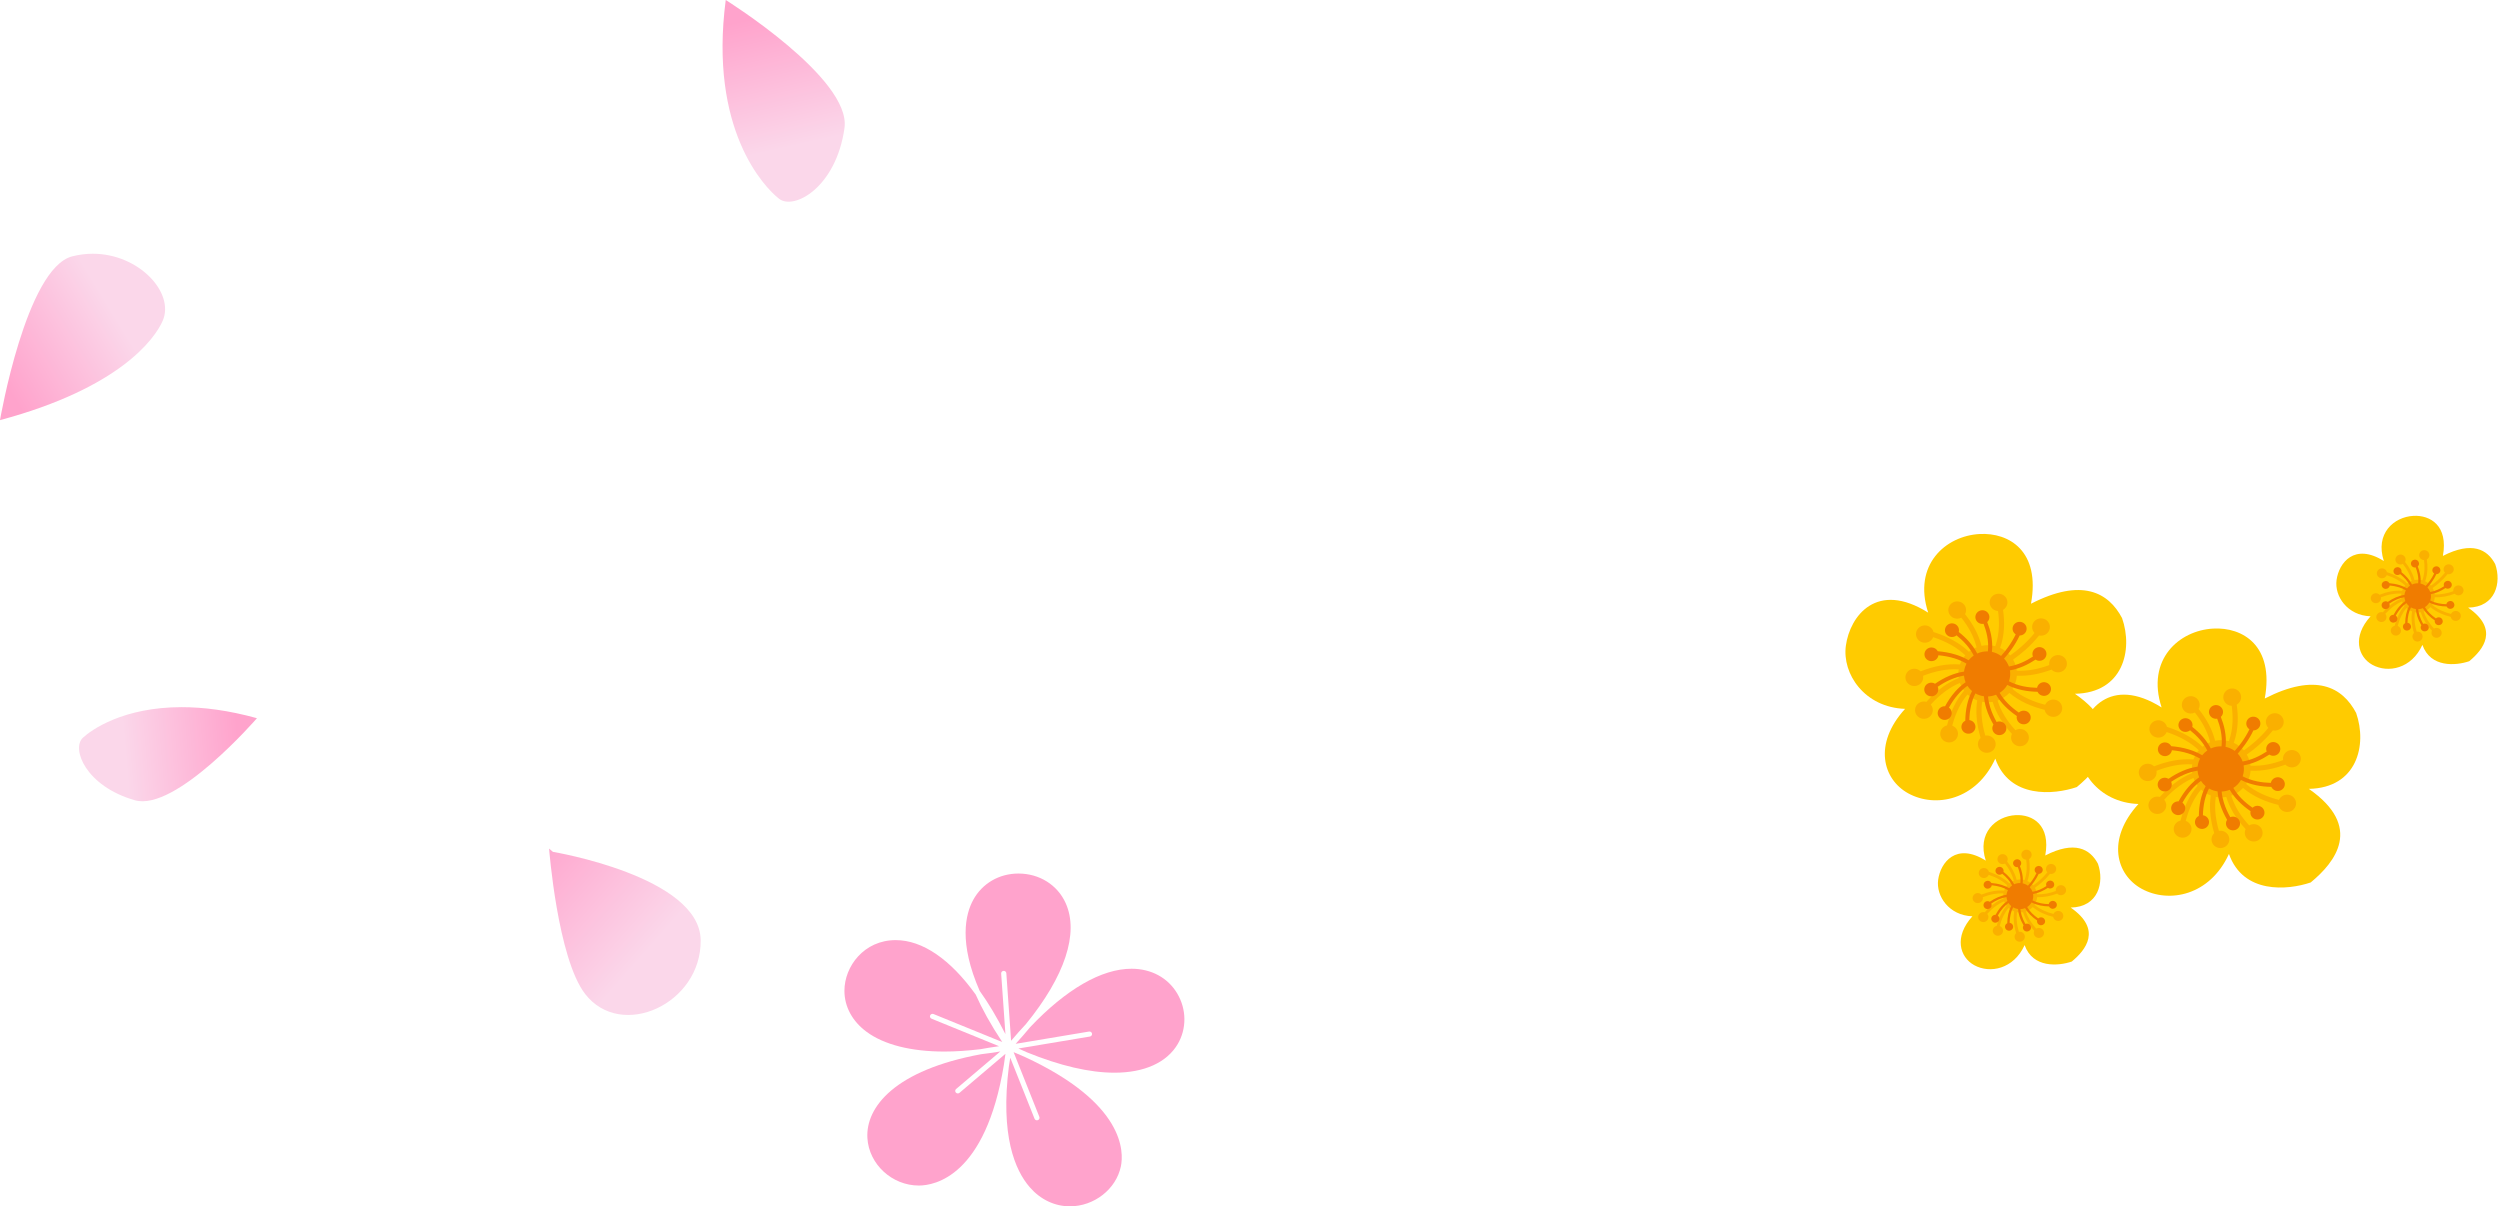 <svg width="601" height="290" viewBox="0 0 601 290" fill="none" xmlns="http://www.w3.org/2000/svg">
<path fill-rule="evenodd" clip-rule="evenodd" d="M544.446 167.925C546.767 155.21 539.15 150.727 532.059 151.11C523.834 151.555 515.899 158.557 519.651 170.073C507.278 162.298 500.79 170.84 499.799 178.044C498.863 184.848 504.303 192.935 514.081 193.28C506.301 201.817 508.76 210.3 514.827 213.648C521.411 217.28 531.277 215.293 535.84 205.286C539.26 214.961 549.91 214.039 555.489 212.145C561.371 207.305 568.201 198.777 555.04 189.643C566.642 189.431 569.113 179.097 566.414 171.392C563.128 165.139 556.638 161.662 544.446 167.925Z" fill="#FFCB00"/>
<path fill-rule="evenodd" clip-rule="evenodd" d="M537.656 178.925C537.44 178.798 537.22 178.683 536.997 178.58C537.594 176.91 537.877 175.206 537.943 173.524C537.998 172.125 537.9 170.739 537.707 169.401C538.004 169.232 538.263 168.99 538.454 168.684C539.068 167.698 538.746 166.413 537.735 165.815C536.723 165.217 535.404 165.531 534.79 166.516C534.176 167.501 534.499 168.786 535.51 169.385C535.821 169.568 536.161 169.665 536.5 169.684C536.672 170.918 536.756 172.193 536.706 173.479C536.645 175.038 536.383 176.617 535.833 178.163C534.734 177.873 533.594 177.853 532.509 178.08C532.164 176.682 531.637 175.367 530.99 174.137C530.288 172.804 529.445 171.57 528.541 170.437C529.08 169.466 528.746 168.241 527.767 167.662C526.755 167.064 525.436 167.378 524.822 168.363C524.208 169.348 524.531 170.634 525.542 171.232C526.208 171.626 527.008 171.624 527.652 171.295C528.478 172.342 529.245 173.475 529.885 174.69C530.501 175.861 531.001 177.11 531.321 178.437C530.661 178.699 530.037 179.06 529.478 179.512C528.429 178.511 527.27 177.672 526.055 176.965C524.407 176.006 522.655 175.291 520.937 174.746C520.806 174.226 520.473 173.755 519.967 173.455C518.955 172.857 517.636 173.171 517.022 174.157C516.408 175.142 516.73 176.426 517.742 177.025C518.753 177.623 520.072 177.309 520.686 176.324C520.753 176.216 520.81 176.104 520.855 175.988C522.398 176.496 523.957 177.147 525.419 177.997C526.547 178.654 527.625 179.434 528.599 180.362C528.364 180.633 528.149 180.923 527.955 181.235C527.688 181.664 527.475 182.111 527.313 182.567C525.712 182.446 524.142 182.558 522.631 182.83L522.629 182.832C520.947 183.135 519.341 183.634 517.839 184.23C517.717 184.107 517.576 183.998 517.418 183.905C516.406 183.306 515.087 183.62 514.473 184.606C513.859 185.591 514.182 186.876 515.194 187.474C516.204 188.072 517.523 187.758 518.137 186.773C518.422 186.316 518.506 185.795 518.412 185.307C519.816 184.756 521.31 184.296 522.856 184.017V184.019C524.201 183.776 525.594 183.669 527.011 183.757C526.9 184.452 526.903 185.154 527.011 185.839C525.618 186.401 524.344 187.135 523.179 187.976C521.686 189.053 520.373 190.3 519.223 191.588C518.316 191.331 517.308 191.686 516.794 192.51C516.18 193.495 516.503 194.78 517.514 195.379C518.525 195.977 519.844 195.663 520.458 194.678C520.946 193.894 520.843 192.92 520.271 192.255C521.342 191.068 522.554 189.924 523.915 188.943C524.952 188.195 526.081 187.538 527.307 187.025C527.539 187.689 527.875 188.321 528.31 188.894C527.31 190.055 526.509 191.322 525.865 192.634C525.125 194.142 524.593 195.713 524.202 197.261C523.666 197.386 523.178 197.713 522.869 198.208C522.255 199.193 522.578 200.478 523.59 201.077C524.6 201.675 525.919 201.361 526.533 200.376C527.148 199.39 526.825 198.105 525.814 197.507C525.698 197.438 525.578 197.381 525.455 197.337C525.821 195.935 526.312 194.518 526.981 193.157C527.556 191.983 528.266 190.851 529.141 189.808C529.496 190.135 529.892 190.43 530.326 190.687C530.699 190.907 531.082 191.089 531.475 191.235C531.276 192.515 531.237 193.789 531.318 195.035C531.434 196.858 531.804 198.63 532.298 200.289C532.17 200.411 532.054 200.549 531.957 200.705C531.343 201.69 531.665 202.975 532.677 203.574C533.688 204.172 535.007 203.858 535.621 202.873C536.235 201.887 535.913 200.602 534.902 200.004C534.441 199.731 533.916 199.648 533.422 199.732C532.986 198.217 532.662 196.608 532.556 194.96C532.484 193.842 532.513 192.706 532.678 191.567C533.516 191.721 534.368 191.724 535.192 191.585C535.626 193.013 536.253 194.343 537.001 195.575C537.834 196.945 538.817 198.193 539.855 199.321C539.391 200.275 539.734 201.437 540.68 201.997C541.691 202.595 543.01 202.281 543.624 201.296C544.238 200.311 543.916 199.025 542.905 198.428C542.202 198.011 541.352 198.038 540.692 198.422C539.732 197.37 538.828 196.215 538.066 194.962C537.373 193.823 536.795 192.594 536.392 191.277C537.456 190.903 538.435 190.278 539.224 189.428C540.493 190.495 541.889 191.337 543.338 192.002C544.772 192.658 546.259 193.144 547.727 193.506C547.836 194.069 548.18 194.587 548.722 194.908C549.733 195.506 551.052 195.192 551.666 194.207C552.28 193.222 551.958 191.937 550.947 191.339C549.935 190.74 548.616 191.054 548.002 192.04C547.95 192.123 547.905 192.208 547.867 192.294C546.523 191.954 545.168 191.507 543.865 190.909C542.49 190.277 541.168 189.479 539.973 188.463L540.027 188.377C540.633 187.405 540.962 186.345 541.036 185.284C542.487 185.349 543.91 185.229 545.285 184.974C546.716 184.71 548.096 184.302 549.402 183.814C549.534 183.952 549.687 184.075 549.86 184.178C550.871 184.776 552.19 184.462 552.804 183.477C553.418 182.491 553.096 181.206 552.085 180.609C551.073 180.01 549.754 180.324 549.14 181.31C548.866 181.75 548.778 182.251 548.857 182.724C547.644 183.173 546.369 183.545 545.054 183.788C543.744 184.03 542.391 184.142 541.012 184.072C540.909 183.134 540.608 182.222 540.126 181.397C541.136 180.685 542.09 179.937 542.981 179.152C544.245 178.038 545.388 176.847 546.397 175.579C547.27 175.768 548.207 175.41 548.696 174.625C549.311 173.639 548.988 172.354 547.977 171.756C546.966 171.157 545.647 171.471 545.032 172.457C544.52 173.279 544.66 174.31 545.308 174.977C544.372 176.137 543.316 177.229 542.149 178.257C541.299 179.006 540.388 179.721 539.42 180.404C538.933 179.834 538.342 179.332 537.656 178.925Z" fill="#FAB000"/>
<path fill-rule="evenodd" clip-rule="evenodd" d="M535.599 179.689C535.409 179.629 535.219 179.579 535.028 179.538C535.182 178.148 535.087 176.787 534.829 175.481C534.615 174.394 534.285 173.343 533.891 172.347C534.088 172.165 534.244 171.934 534.335 171.665C534.627 170.799 534.143 169.866 533.254 169.581C532.366 169.296 531.408 169.768 531.116 170.634C530.824 171.499 531.308 172.432 532.197 172.717C532.469 172.804 532.749 172.82 533.014 172.775C533.373 173.695 533.671 174.662 533.868 175.661C534.107 176.872 534.195 178.134 534.056 179.42C533.156 179.388 532.274 179.571 531.48 179.935C530.958 178.919 530.312 177.998 529.587 177.163C528.803 176.259 527.927 175.456 527.023 174.741C527.26 173.899 526.778 173.015 525.918 172.739C525.03 172.455 524.071 172.926 523.779 173.792C523.487 174.657 523.971 175.59 524.86 175.875C525.446 176.062 526.06 175.922 526.496 175.556C527.325 176.218 528.123 176.957 528.838 177.781C529.527 178.576 530.141 179.451 530.631 180.416C530.171 180.734 529.757 181.12 529.41 181.565C528.418 180.977 527.372 180.533 526.307 180.2C524.862 179.749 523.382 179.503 521.958 179.382C521.763 179.005 521.42 178.7 520.975 178.558C520.086 178.273 519.128 178.745 518.836 179.611C518.544 180.476 519.028 181.409 519.917 181.694C520.805 181.978 521.763 181.507 522.055 180.641C522.087 180.547 522.11 180.45 522.123 180.354C523.405 180.476 524.725 180.705 526.006 181.106C526.996 181.415 527.968 181.828 528.888 182.372C528.758 182.622 528.646 182.883 528.553 183.157C528.426 183.534 528.344 183.915 528.303 184.295C527.048 184.48 525.859 184.839 524.746 185.312L524.745 185.315C523.505 185.841 522.36 186.505 521.313 187.225C521.196 187.152 521.068 187.092 520.929 187.048C520.04 186.763 519.082 187.234 518.79 188.1C518.498 188.966 518.982 189.899 519.871 190.184C520.759 190.468 521.717 189.996 522.009 189.131C522.145 188.73 522.113 188.314 521.951 187.954C522.932 187.286 523.997 186.671 525.137 186.188V186.189C526.129 185.768 527.182 185.443 528.288 185.264C528.331 185.818 528.462 186.359 528.67 186.867C527.701 187.542 526.855 188.33 526.112 189.18C525.16 190.269 524.378 191.458 523.728 192.65C522.983 192.61 522.272 193.058 522.027 193.783C521.736 194.648 522.22 195.582 523.108 195.866C523.997 196.151 524.954 195.679 525.246 194.814C525.478 194.126 525.22 193.394 524.658 192.98C525.265 191.88 525.989 190.789 526.856 189.796C527.517 189.04 528.266 188.337 529.116 187.728C529.417 188.199 529.791 188.627 530.231 188.993C529.674 190.061 529.29 191.176 529.035 192.298C528.742 193.588 528.62 194.891 528.603 196.151C528.213 196.34 527.898 196.677 527.751 197.112C527.459 197.978 527.943 198.911 528.831 199.195C529.719 199.48 530.677 199.008 530.969 198.143C531.261 197.277 530.778 196.344 529.89 196.06C529.788 196.027 529.685 196.004 529.582 195.991C529.606 194.848 529.725 193.671 529.99 192.507C530.218 191.503 530.556 190.508 531.039 189.552C531.373 189.742 531.731 189.9 532.112 190.022C532.439 190.127 532.768 190.2 533.098 190.245C533.179 191.264 533.383 192.252 533.673 193.198C534.098 194.581 534.708 195.881 535.392 197.073C535.316 197.189 535.252 197.315 535.206 197.453C534.914 198.318 535.398 199.251 536.287 199.536C537.175 199.82 538.133 199.349 538.425 198.483C538.717 197.617 538.233 196.684 537.345 196.4C536.94 196.27 536.52 196.298 536.155 196.448C535.542 195.358 534.997 194.175 534.613 192.924C534.352 192.076 534.167 191.196 534.085 190.291C534.758 190.263 535.415 190.117 536.024 189.866C536.62 190.891 537.347 191.806 538.149 192.624C539.042 193.534 540.027 194.323 541.034 195.011C540.851 195.827 541.328 196.662 542.16 196.928C543.048 197.213 544.006 196.741 544.298 195.876C544.59 195.01 544.106 194.077 543.218 193.792C542.6 193.594 541.951 193.763 541.513 194.173C540.58 193.53 539.673 192.798 538.856 191.966C538.114 191.21 537.443 190.364 536.891 189.42C537.642 188.946 538.281 188.295 538.732 187.503C539.906 188.104 541.135 188.51 542.373 188.769C543.597 189.025 544.831 189.14 546.028 189.163C546.215 189.577 546.575 189.916 547.052 190.069C547.939 190.354 548.898 189.882 549.189 189.017C549.481 188.151 548.998 187.217 548.11 186.933C547.221 186.648 546.263 187.12 545.971 187.986C545.946 188.059 545.927 188.132 545.913 188.205C544.816 188.177 543.691 188.069 542.578 187.835C541.403 187.588 540.239 187.204 539.132 186.63L539.158 186.554C539.447 185.7 539.505 184.827 539.368 183.997C540.496 183.795 541.57 183.454 542.583 183.018C543.636 182.566 544.623 182.012 545.54 181.408C545.667 181.492 545.807 181.56 545.959 181.608C546.847 181.893 547.806 181.421 548.097 180.556C548.39 179.69 547.906 178.757 547.018 178.473C546.129 178.188 545.171 178.659 544.879 179.525C544.748 179.913 544.772 180.314 544.92 180.664C544.068 181.22 543.155 181.729 542.187 182.145C541.223 182.56 540.201 182.881 539.127 183.068C538.875 182.364 538.476 181.714 537.954 181.162C538.601 180.438 539.198 179.696 539.741 178.937C540.51 177.859 541.171 176.743 541.716 175.59C542.422 175.584 543.078 175.145 543.311 174.455C543.603 173.589 543.119 172.656 542.231 172.372C541.342 172.087 540.384 172.559 540.092 173.425C539.848 174.147 540.145 174.916 540.767 175.317C540.258 176.373 539.646 177.398 538.935 178.392C538.419 179.117 537.848 179.826 537.228 180.52C536.749 180.166 536.202 179.882 535.599 179.689Z" fill="#F07C00"/>
<path fill-rule="evenodd" clip-rule="evenodd" d="M587.273 133.641C588.602 126.36 584.241 123.793 580.181 124.013C575.472 124.268 570.928 128.277 573.076 134.871C565.992 130.418 562.277 135.31 561.71 139.434C561.174 143.33 564.289 147.96 569.887 148.158C565.432 153.046 566.84 157.903 570.314 159.819C574.084 161.899 579.733 160.762 582.345 155.032C584.304 160.572 590.401 160.044 593.596 158.959C596.964 156.188 600.874 151.306 593.338 146.076C599.981 145.954 601.396 140.037 599.851 135.626C597.97 132.046 594.254 130.055 587.273 133.641Z" fill="#FFCB00"/>
<path fill-rule="evenodd" clip-rule="evenodd" d="M583.385 139.94C583.262 139.867 583.136 139.801 583.008 139.742C583.35 138.786 583.512 137.81 583.55 136.848C583.581 136.046 583.525 135.253 583.415 134.486C583.584 134.39 583.733 134.251 583.842 134.076C584.194 133.512 584.009 132.776 583.43 132.433C582.851 132.091 582.096 132.27 581.745 132.835C581.393 133.399 581.577 134.135 582.157 134.477C582.335 134.583 582.53 134.638 582.724 134.649C582.822 135.355 582.87 136.085 582.842 136.821C582.807 137.714 582.657 138.618 582.342 139.503C581.712 139.338 581.06 139.326 580.438 139.456C580.241 138.656 579.939 137.902 579.569 137.198C579.167 136.435 578.684 135.729 578.166 135.08C578.475 134.524 578.284 133.823 577.723 133.491C577.144 133.148 576.389 133.329 576.037 133.893C575.685 134.457 575.87 135.193 576.449 135.535C576.831 135.761 577.288 135.759 577.657 135.571C578.131 136.17 578.57 136.819 578.936 137.515C579.289 138.185 579.575 138.901 579.758 139.66C579.38 139.811 579.023 140.017 578.703 140.276C578.103 139.703 577.439 139.222 576.743 138.817C575.8 138.268 574.796 137.859 573.812 137.547C573.738 137.249 573.547 136.979 573.257 136.808C572.678 136.465 571.923 136.645 571.571 137.21C571.22 137.774 571.404 138.509 571.983 138.852C572.562 139.194 573.318 139.014 573.669 138.451C573.707 138.389 573.74 138.324 573.766 138.258C574.649 138.549 575.542 138.921 576.379 139.409C577.025 139.785 577.642 140.231 578.2 140.762C578.065 140.917 577.942 141.084 577.831 141.262C577.678 141.508 577.556 141.764 577.463 142.025C576.546 141.956 575.648 142.02 574.782 142.175L574.782 142.177C573.818 142.35 572.898 142.635 572.039 142.977C571.969 142.906 571.888 142.844 571.798 142.79C571.218 142.448 570.463 142.628 570.112 143.192C569.76 143.756 569.945 144.491 570.524 144.834C571.103 145.177 571.858 144.997 572.209 144.433C572.373 144.171 572.42 143.873 572.367 143.593C573.171 143.278 574.026 143.014 574.911 142.855C575.682 142.716 576.479 142.656 577.29 142.706C577.227 143.104 577.228 143.506 577.29 143.898C576.493 144.22 575.763 144.641 575.096 145.122C574.241 145.739 573.49 146.453 572.832 147.19C572.312 147.043 571.735 147.246 571.44 147.718C571.089 148.282 571.274 149.018 571.853 149.361C572.432 149.703 573.187 149.523 573.538 148.959C573.818 148.511 573.759 147.953 573.431 147.571C574.045 146.892 574.739 146.237 575.518 145.676C576.111 145.247 576.758 144.871 577.46 144.577C577.593 144.957 577.785 145.319 578.034 145.647C577.461 146.312 577.003 147.037 576.634 147.789C576.21 148.652 575.906 149.552 575.682 150.438C575.375 150.51 575.096 150.697 574.919 150.98C574.568 151.544 574.752 152.28 575.331 152.623C575.91 152.965 576.665 152.785 577.017 152.221C577.368 151.657 577.184 150.921 576.605 150.579C576.539 150.539 576.47 150.507 576.4 150.482C576.609 149.679 576.89 148.867 577.273 148.088C577.603 147.416 578.008 146.768 578.51 146.171C578.713 146.358 578.94 146.527 579.188 146.674C579.401 146.8 579.621 146.904 579.846 146.988C579.732 147.721 579.71 148.45 579.756 149.164C579.823 150.208 580.035 151.222 580.317 152.172C580.244 152.241 580.178 152.321 580.122 152.41C579.771 152.974 579.955 153.71 580.535 154.053C581.113 154.395 581.869 154.215 582.22 153.651C582.572 153.087 582.387 152.351 581.808 152.008C581.544 151.852 581.244 151.805 580.961 151.853C580.711 150.985 580.526 150.064 580.465 149.121C580.424 148.481 580.441 147.83 580.535 147.178C581.015 147.266 581.503 147.268 581.975 147.189C582.223 148.006 582.582 148.768 583.01 149.473C583.487 150.258 584.05 150.972 584.644 151.618C584.379 152.164 584.574 152.829 585.117 153.15C585.696 153.493 586.451 153.313 586.802 152.749C587.154 152.185 586.97 151.449 586.391 151.106C585.988 150.868 585.502 150.883 585.123 151.102C584.574 150.5 584.056 149.839 583.62 149.121C583.223 148.469 582.892 147.765 582.661 147.011C583.271 146.797 583.831 146.439 584.283 145.952C585.01 146.564 585.809 147.046 586.639 147.427C587.46 147.803 588.311 148.08 589.152 148.288C589.214 148.61 589.411 148.907 589.721 149.091C590.3 149.433 591.055 149.253 591.407 148.689C591.759 148.125 591.574 147.389 590.995 147.047C590.416 146.704 589.661 146.884 589.309 147.448C589.279 147.496 589.253 147.544 589.232 147.594C588.462 147.399 587.686 147.143 586.94 146.8C586.153 146.439 585.396 145.982 584.712 145.4L584.743 145.351C585.09 144.794 585.278 144.187 585.32 143.58C586.151 143.617 586.966 143.548 587.753 143.402C588.572 143.251 589.363 143.018 590.111 142.738C590.186 142.817 590.274 142.888 590.373 142.947C590.952 143.289 591.707 143.109 592.058 142.546C592.41 141.981 592.226 141.245 591.647 140.903C591.068 140.56 590.312 140.74 589.961 141.304C589.803 141.557 589.753 141.844 589.798 142.114C589.104 142.371 588.374 142.585 587.621 142.723C586.871 142.862 586.096 142.926 585.307 142.886C585.248 142.349 585.075 141.827 584.8 141.355C585.378 140.947 585.924 140.519 586.434 140.069C587.158 139.431 587.812 138.75 588.39 138.023C588.89 138.131 589.426 137.927 589.706 137.477C590.058 136.913 589.874 136.177 589.295 135.834C588.716 135.492 587.96 135.671 587.608 136.236C587.316 136.707 587.396 137.297 587.767 137.679C587.231 138.343 586.626 138.968 585.957 139.557C585.471 139.985 584.95 140.395 584.395 140.785C584.116 140.459 583.779 140.172 583.385 139.94Z" fill="#FAB000"/>
<path fill-rule="evenodd" clip-rule="evenodd" d="M582.208 140.376C582.099 140.341 581.99 140.313 581.881 140.29C581.969 139.494 581.915 138.714 581.767 137.966C581.644 137.344 581.455 136.743 581.23 136.172C581.343 136.068 581.432 135.936 581.484 135.781C581.651 135.286 581.374 134.752 580.866 134.589C580.357 134.425 579.808 134.696 579.641 135.191C579.474 135.687 579.751 136.221 580.26 136.384C580.416 136.434 580.576 136.443 580.728 136.417C580.933 136.944 581.104 137.498 581.217 138.07C581.354 138.763 581.404 139.485 581.324 140.222C580.809 140.204 580.304 140.308 579.85 140.516C579.551 139.935 579.181 139.408 578.766 138.93C578.317 138.412 577.816 137.952 577.298 137.543C577.433 137.061 577.157 136.554 576.665 136.397C576.156 136.234 575.608 136.504 575.441 137C575.273 137.495 575.55 138.029 576.059 138.192C576.394 138.3 576.747 138.219 576.996 138.01C577.471 138.389 577.928 138.812 578.337 139.284C578.732 139.739 579.083 140.239 579.364 140.792C579.1 140.974 578.863 141.195 578.664 141.45C578.097 141.113 577.497 140.859 576.888 140.668C576.06 140.41 575.213 140.269 574.398 140.2C574.286 139.985 574.089 139.81 573.835 139.728C573.326 139.565 572.777 139.835 572.61 140.331C572.443 140.826 572.72 141.361 573.229 141.524C573.738 141.687 574.286 141.417 574.453 140.921C574.471 140.867 574.485 140.812 574.492 140.756C575.226 140.827 575.982 140.958 576.716 141.187C577.282 141.364 577.839 141.6 578.366 141.913C578.291 142.055 578.227 142.205 578.174 142.362C578.101 142.577 578.054 142.796 578.03 143.013C577.312 143.119 576.631 143.325 575.994 143.596C575.284 143.897 574.628 144.278 574.028 144.691C573.961 144.649 573.888 144.615 573.808 144.589C573.299 144.426 572.751 144.696 572.584 145.192C572.417 145.687 572.694 146.222 573.203 146.384C573.711 146.547 574.26 146.278 574.427 145.782C574.504 145.552 574.487 145.314 574.394 145.108C574.956 144.725 575.565 144.373 576.218 144.096C576.785 143.855 577.389 143.67 578.022 143.568C578.047 143.885 578.121 144.194 578.241 144.485C577.686 144.872 577.201 145.323 576.776 145.81C576.231 146.433 575.783 147.114 575.411 147.797C574.985 147.774 574.577 148.03 574.438 148.446C574.271 148.941 574.547 149.475 575.056 149.638C575.565 149.801 576.113 149.531 576.28 149.036C576.413 148.642 576.265 148.222 575.943 147.986C576.291 147.356 576.706 146.731 577.202 146.163C577.581 145.73 578.009 145.327 578.496 144.979C578.668 145.248 578.883 145.494 579.134 145.703C578.815 146.315 578.596 146.953 578.449 147.596C578.282 148.334 578.212 149.08 578.202 149.801C577.979 149.91 577.798 150.102 577.714 150.352C577.547 150.847 577.824 151.381 578.333 151.544C578.841 151.707 579.39 151.437 579.557 150.942C579.724 150.446 579.447 149.912 578.939 149.749C578.881 149.73 578.822 149.717 578.763 149.71C578.777 149.056 578.845 148.381 578.996 147.715C579.127 147.14 579.321 146.57 579.597 146.023C579.788 146.132 579.993 146.222 580.212 146.292C580.399 146.352 580.588 146.394 580.776 146.42C580.822 147.004 580.939 147.569 581.105 148.111C581.349 148.902 581.698 149.647 582.09 150.329C582.046 150.395 582.01 150.468 581.983 150.547C581.816 151.042 582.093 151.576 582.602 151.739C583.11 151.902 583.659 151.632 583.826 151.137C583.993 150.641 583.716 150.107 583.208 149.944C582.976 149.869 582.735 149.885 582.527 149.971C582.175 149.347 581.863 148.67 581.643 147.954C581.494 147.468 581.388 146.964 581.341 146.446C581.726 146.43 582.103 146.347 582.451 146.203C582.792 146.789 583.209 147.313 583.668 147.782C584.179 148.303 584.743 148.755 585.319 149.149C585.215 149.616 585.488 150.094 585.965 150.246C586.473 150.409 587.022 150.139 587.189 149.644C587.356 149.148 587.079 148.614 586.571 148.451C586.217 148.337 585.845 148.434 585.594 148.669C585.06 148.3 584.541 147.882 584.073 147.405C583.648 146.972 583.264 146.488 582.948 145.947C583.378 145.676 583.743 145.303 584.002 144.85C584.674 145.194 585.378 145.426 586.086 145.575C586.787 145.721 587.494 145.787 588.179 145.8C588.286 146.038 588.492 146.231 588.765 146.319C589.274 146.482 589.822 146.212 589.989 145.716C590.157 145.22 589.88 144.686 589.371 144.524C588.862 144.36 588.314 144.63 588.146 145.126C588.132 145.168 588.122 145.21 588.114 145.252C587.485 145.236 586.841 145.174 586.204 145.04C585.531 144.899 584.864 144.678 584.231 144.35L584.246 144.307C584.411 143.818 584.444 143.317 584.366 142.842C585.012 142.726 585.627 142.531 586.207 142.282C586.81 142.023 587.375 141.706 587.9 141.36C587.973 141.408 588.053 141.447 588.14 141.475C588.649 141.638 589.197 141.368 589.364 140.872C589.532 140.377 589.254 139.842 588.746 139.679C588.237 139.516 587.689 139.786 587.521 140.282C587.446 140.504 587.46 140.733 587.545 140.934C587.057 141.253 586.534 141.544 585.98 141.782C585.428 142.02 584.843 142.204 584.228 142.31C584.084 141.907 583.855 141.535 583.556 141.219C583.927 140.805 584.269 140.38 584.579 139.945C585.02 139.328 585.398 138.689 585.71 138.029C586.114 138.025 586.49 137.774 586.623 137.379C586.79 136.884 586.514 136.349 586.005 136.186C585.496 136.023 584.948 136.293 584.78 136.789C584.641 137.202 584.811 137.643 585.167 137.872C584.876 138.477 584.525 139.064 584.118 139.634C583.822 140.048 583.496 140.454 583.141 140.852C582.866 140.649 582.553 140.487 582.208 140.376Z" fill="#F07C00"/>
<path fill-rule="evenodd" clip-rule="evenodd" d="M488.249 145.137C490.562 132.462 482.97 127.993 475.902 128.376C467.704 128.82 459.794 135.799 463.534 147.278C451.201 139.527 444.734 148.042 443.746 155.223C442.814 162.005 448.236 170.066 457.982 170.41C450.227 178.919 452.678 187.375 458.725 190.711C465.288 194.332 475.122 192.352 479.67 182.376C483.08 192.021 493.695 191.102 499.257 189.214C505.12 184.389 511.928 175.889 498.809 166.785C510.373 166.573 512.836 156.272 510.146 148.593C506.871 142.359 500.402 138.894 488.249 145.137Z" fill="#FFCB00"/>
<path fill-rule="evenodd" clip-rule="evenodd" d="M481.48 156.103C481.265 155.976 481.046 155.861 480.824 155.759C481.419 154.094 481.701 152.396 481.767 150.719C481.821 149.325 481.724 147.942 481.532 146.609C481.827 146.441 482.086 146.2 482.276 145.894C482.888 144.912 482.567 143.631 481.559 143.035C480.551 142.438 479.236 142.751 478.624 143.734C478.012 144.716 478.333 145.996 479.342 146.593C479.651 146.776 479.991 146.873 480.329 146.892C480.5 148.122 480.584 149.392 480.534 150.674C480.473 152.228 480.212 153.802 479.664 155.343C478.568 155.054 477.431 155.034 476.35 155.26C476.006 153.867 475.481 152.556 474.836 151.33C474.137 150.001 473.297 148.771 472.395 147.642C472.932 146.674 472.599 145.454 471.624 144.876C470.615 144.28 469.3 144.593 468.688 145.575C468.076 146.557 468.398 147.838 469.406 148.434C470.07 148.827 470.867 148.825 471.509 148.497C472.333 149.54 473.097 150.67 473.735 151.881C474.349 153.048 474.847 154.294 475.166 155.616C474.508 155.878 473.886 156.237 473.329 156.688C472.284 155.689 471.128 154.854 469.918 154.148C468.274 153.193 466.528 152.48 464.815 151.936C464.685 151.419 464.353 150.949 463.848 150.65C462.84 150.054 461.526 150.367 460.913 151.349C460.301 152.331 460.623 153.612 461.631 154.209C462.639 154.805 463.954 154.492 464.565 153.51C464.632 153.402 464.689 153.29 464.734 153.175C466.272 153.682 467.826 154.33 469.283 155.178C470.408 155.832 471.482 156.61 472.453 157.535C472.219 157.804 472.005 158.094 471.811 158.405C471.544 158.833 471.333 159.278 471.171 159.733C469.575 159.612 468.01 159.723 466.504 159.995L466.502 159.997C464.826 160.299 463.224 160.796 461.728 161.39C461.606 161.268 461.465 161.159 461.308 161.066C460.299 160.469 458.985 160.782 458.373 161.765C457.761 162.746 458.082 164.027 459.091 164.624C460.098 165.22 461.413 164.907 462.025 163.925C462.309 163.47 462.392 162.95 462.298 162.464C463.699 161.915 465.187 161.456 466.728 161.178L466.728 161.179C468.069 160.938 469.458 160.831 470.87 160.919C470.76 161.611 470.762 162.312 470.87 162.994C469.482 163.554 468.212 164.286 467.05 165.124C465.562 166.198 464.254 167.441 463.107 168.724C462.203 168.469 461.199 168.822 460.686 169.644C460.074 170.626 460.396 171.907 461.404 172.503C462.412 173.099 463.727 172.786 464.338 171.804C464.825 171.024 464.721 170.053 464.152 169.389C465.22 168.206 466.428 167.066 467.784 166.088C468.818 165.343 469.943 164.688 471.166 164.176C471.397 164.838 471.732 165.468 472.165 166.039C471.168 167.197 470.37 168.459 469.728 169.767C468.99 171.27 468.46 172.836 468.07 174.379C467.536 174.503 467.049 174.829 466.742 175.323C466.13 176.305 466.451 177.586 467.459 178.182C468.467 178.778 469.782 178.465 470.394 177.484C471.006 176.501 470.685 175.22 469.677 174.624C469.562 174.556 469.442 174.499 469.319 174.455C469.684 173.058 470.174 171.645 470.84 170.288C471.414 169.119 472.12 167.99 472.994 166.95C473.347 167.276 473.742 167.57 474.175 167.826C474.546 168.046 474.928 168.227 475.32 168.373C475.121 169.648 475.083 170.918 475.163 172.16C475.279 173.978 475.648 175.744 476.14 177.398C476.012 177.519 475.897 177.657 475.8 177.812C475.188 178.794 475.51 180.075 476.518 180.672C477.526 181.268 478.84 180.955 479.452 179.973C480.065 178.99 479.743 177.71 478.735 177.114C478.276 176.841 477.752 176.759 477.261 176.842C476.826 175.332 476.503 173.728 476.397 172.086C476.325 170.971 476.355 169.839 476.518 168.704C477.354 168.857 478.203 168.86 479.025 168.721C479.457 170.145 480.082 171.471 480.828 172.699C481.658 174.065 482.638 175.308 483.673 176.433C483.21 177.384 483.551 178.541 484.495 179.1C485.503 179.696 486.818 179.383 487.43 178.402C488.042 177.419 487.721 176.138 486.713 175.542C486.012 175.127 485.165 175.153 484.507 175.535C483.55 174.486 482.649 173.336 481.889 172.086C481.199 170.951 480.622 169.726 480.22 168.413C481.282 168.04 482.257 167.418 483.044 166.57C484.309 167.634 485.7 168.474 487.145 169.136C488.574 169.79 490.056 170.274 491.52 170.636C491.627 171.196 491.971 171.713 492.511 172.033C493.519 172.629 494.833 172.316 495.445 171.334C496.057 170.352 495.736 169.071 494.729 168.475C493.72 167.878 492.406 168.191 491.793 169.174C491.742 169.256 491.696 169.341 491.658 169.427C490.319 169.088 488.969 168.642 487.67 168.046C486.299 167.417 484.981 166.621 483.79 165.608L483.844 165.523C484.448 164.554 484.776 163.497 484.85 162.44C486.295 162.505 487.714 162.384 489.085 162.131C490.511 161.867 491.886 161.461 493.189 160.975C493.32 161.112 493.473 161.235 493.646 161.337C494.653 161.933 495.968 161.62 496.58 160.639C497.192 159.656 496.871 158.375 495.863 157.779C494.855 157.183 493.54 157.496 492.928 158.478C492.654 158.917 492.566 159.417 492.645 159.888C491.436 160.335 490.165 160.707 488.855 160.949C487.549 161.19 486.2 161.301 484.826 161.232C484.723 160.297 484.423 159.388 483.942 158.566C484.95 157.855 485.9 157.11 486.789 156.328C488.049 155.217 489.187 154.03 490.194 152.766C491.063 152.954 491.997 152.598 492.485 151.815C493.098 150.832 492.776 149.551 491.769 148.955C490.76 148.359 489.446 148.672 488.833 149.654C488.323 150.474 488.462 151.501 489.108 152.166C488.175 153.322 487.122 154.411 485.959 155.435C485.112 156.181 484.204 156.895 483.239 157.575C482.754 157.007 482.165 156.508 481.48 156.103Z" fill="#FAB000"/>
<path fill-rule="evenodd" clip-rule="evenodd" d="M479.429 156.861C479.24 156.801 479.05 156.751 478.86 156.711C479.013 155.326 478.919 153.968 478.661 152.666C478.448 151.583 478.119 150.536 477.727 149.543C477.924 149.362 478.078 149.131 478.169 148.863C478.46 148 477.978 147.069 477.092 146.786C476.206 146.502 475.252 146.972 474.96 147.835C474.669 148.698 475.152 149.628 476.038 149.912C476.309 149.999 476.589 150.014 476.853 149.97C477.21 150.887 477.508 151.851 477.704 152.846C477.943 154.054 478.03 155.311 477.891 156.593C476.994 156.561 476.115 156.743 475.324 157.106C474.804 156.093 474.159 155.175 473.437 154.343C472.655 153.442 471.782 152.642 470.881 151.929C471.117 151.09 470.637 150.208 469.78 149.934C468.894 149.65 467.939 150.12 467.648 150.983C467.357 151.846 467.839 152.776 468.725 153.06C469.308 153.246 469.921 153.106 470.356 152.742C471.181 153.402 471.977 154.138 472.69 154.96C473.377 155.751 473.989 156.624 474.477 157.586C474.019 157.902 473.606 158.287 473.26 158.731C472.272 158.145 471.228 157.703 470.167 157.37C468.726 156.92 467.251 156.676 465.832 156.556C465.638 156.18 465.296 155.876 464.852 155.734C463.966 155.45 463.012 155.92 462.72 156.783C462.429 157.646 462.912 158.576 463.798 158.86C464.683 159.143 465.638 158.673 465.929 157.811C465.961 157.716 465.984 157.62 465.997 157.524C467.274 157.645 468.59 157.874 469.867 158.273C470.854 158.581 471.823 158.993 472.741 159.536C472.61 159.784 472.498 160.045 472.406 160.318C472.279 160.694 472.198 161.074 472.157 161.452C470.906 161.637 469.721 161.995 468.611 162.466L468.61 162.469C467.375 162.993 466.233 163.655 465.189 164.373C465.073 164.3 464.945 164.24 464.807 164.196C463.921 163.912 462.966 164.382 462.675 165.245C462.384 166.108 462.866 167.038 463.752 167.322C464.637 167.605 465.592 167.136 465.883 166.273C466.018 165.872 465.987 165.458 465.826 165.1C466.803 164.433 467.865 163.82 469.001 163.338L469.001 163.34C469.989 162.92 471.039 162.596 472.142 162.417C472.185 162.97 472.315 163.508 472.523 164.015C471.557 164.688 470.713 165.474 469.972 166.321C469.024 167.406 468.244 168.592 467.597 169.78C466.854 169.74 466.145 170.187 465.902 170.909C465.61 171.772 466.093 172.702 466.979 172.986C467.864 173.269 468.819 172.799 469.11 171.937C469.341 171.25 469.083 170.521 468.523 170.109C469.129 169.012 469.85 167.924 470.714 166.935C471.373 166.181 472.12 165.481 472.968 164.874C473.267 165.343 473.641 165.77 474.078 166.134C473.523 167.2 473.14 168.31 472.886 169.429C472.594 170.715 472.473 172.013 472.455 173.269C472.067 173.458 471.753 173.793 471.606 174.228C471.315 175.09 471.798 176.02 472.684 176.304C473.569 176.588 474.523 176.118 474.814 175.255C475.106 174.392 474.623 173.462 473.738 173.178C473.637 173.146 473.534 173.123 473.431 173.11C473.456 171.971 473.574 170.797 473.838 169.637C474.065 168.637 474.402 167.645 474.884 166.692C475.216 166.881 475.574 167.039 475.954 167.16C476.28 167.265 476.608 167.338 476.936 167.382C477.017 168.399 477.22 169.383 477.51 170.326C477.933 171.705 478.541 173 479.223 174.188C479.147 174.304 479.084 174.43 479.037 174.567C478.747 175.429 479.229 176.36 480.115 176.643C481 176.927 481.955 176.457 482.246 175.594C482.537 174.731 482.055 173.801 481.169 173.517C480.766 173.388 480.347 173.415 479.984 173.565C479.372 172.478 478.829 171.3 478.447 170.053C478.187 169.208 478.002 168.33 477.92 167.428C478.591 167.401 479.246 167.255 479.853 167.005C480.447 168.026 481.171 168.938 481.971 169.754C482.861 170.661 483.843 171.447 484.846 172.134C484.665 172.946 485.14 173.779 485.969 174.044C486.855 174.328 487.809 173.858 488.1 172.995C488.391 172.132 487.909 171.202 487.024 170.918C486.408 170.721 485.761 170.889 485.324 171.298C484.395 170.657 483.49 169.928 482.676 169.098C481.936 168.344 481.267 167.501 480.717 166.56C481.466 166.088 482.102 165.439 482.553 164.649C483.722 165.248 484.947 165.653 486.181 165.911C487.401 166.166 488.632 166.28 489.825 166.304C490.011 166.717 490.37 167.055 490.845 167.207C491.73 167.491 492.685 167.02 492.976 166.158C493.267 165.295 492.785 164.365 491.9 164.081C491.014 163.797 490.059 164.267 489.768 165.131C489.743 165.203 489.724 165.276 489.71 165.349C488.616 165.322 487.495 165.213 486.385 164.981C485.214 164.735 484.054 164.351 482.951 163.779L482.977 163.704C483.264 162.852 483.323 161.982 483.186 161.155C484.311 160.953 485.381 160.613 486.39 160.179C487.44 159.728 488.424 159.176 489.338 158.574C489.465 158.658 489.605 158.725 489.756 158.774C490.641 159.057 491.597 158.588 491.887 157.725C492.178 156.862 491.696 155.932 490.811 155.648C489.925 155.364 488.97 155.834 488.679 156.697C488.549 157.083 488.573 157.483 488.72 157.832C487.871 158.387 486.961 158.894 485.996 159.309C485.035 159.722 484.016 160.043 482.946 160.229C482.695 159.527 482.297 158.879 481.777 158.329C482.422 157.608 483.017 156.868 483.558 156.111C484.324 155.036 484.983 153.924 485.526 152.775C486.23 152.768 486.884 152.332 487.116 151.644C487.407 150.781 486.925 149.85 486.039 149.567C485.154 149.283 484.199 149.753 483.907 150.617C483.665 151.336 483.961 152.103 484.58 152.502C484.073 153.555 483.462 154.577 482.755 155.568C482.239 156.29 481.671 156.997 481.053 157.689C480.575 157.337 480.03 157.054 479.429 156.861Z" fill="#F07C00"/>
<path fill-rule="evenodd" clip-rule="evenodd" d="M491.681 205.657C493.02 198.324 488.627 195.739 484.537 195.96C479.794 196.217 475.218 200.255 477.382 206.896C470.246 202.412 466.504 207.338 465.933 211.493C465.393 215.417 468.531 220.081 474.169 220.28C469.683 225.203 471.101 230.095 474.6 232.026C478.397 234.121 484.086 232.975 486.718 227.203C488.69 232.783 494.832 232.252 498.05 231.159C501.442 228.368 505.381 223.45 497.791 218.182C504.482 218.06 505.907 212.1 504.35 207.657C502.456 204.051 498.713 202.046 491.681 205.657Z" fill="#FFCB00"/>
<path fill-rule="evenodd" clip-rule="evenodd" d="M487.766 212.001C487.642 211.928 487.515 211.861 487.386 211.802C487.73 210.839 487.894 209.856 487.931 208.887C487.963 208.08 487.907 207.28 487.796 206.509C487.967 206.411 488.116 206.272 488.226 206.095C488.58 205.527 488.395 204.785 487.811 204.441C487.228 204.095 486.467 204.277 486.113 204.845C485.759 205.413 485.945 206.154 486.529 206.499C486.707 206.605 486.904 206.661 487.1 206.672C487.198 207.383 487.247 208.119 487.218 208.86C487.183 209.759 487.032 210.67 486.715 211.561C486.081 211.394 485.423 211.383 484.798 211.514C484.599 210.708 484.295 209.949 483.922 209.24C483.517 208.471 483.031 207.76 482.509 207.106C482.82 206.546 482.628 205.84 482.063 205.506C481.479 205.161 480.719 205.342 480.364 205.91C480.011 206.478 480.196 207.219 480.78 207.565C481.164 207.792 481.625 207.791 481.996 207.601C482.473 208.204 482.915 208.858 483.284 209.559C483.64 210.234 483.928 210.955 484.113 211.719C483.732 211.871 483.372 212.079 483.05 212.34C482.445 211.762 481.776 211.279 481.076 210.871C480.125 210.317 479.115 209.905 478.124 209.591C478.048 209.291 477.857 209.019 477.564 208.847C476.981 208.501 476.221 208.683 475.866 209.251C475.512 209.819 475.698 210.56 476.281 210.905C476.864 211.25 477.625 211.069 477.979 210.501C478.018 210.439 478.051 210.374 478.076 210.308C478.967 210.601 479.866 210.976 480.709 211.466C481.359 211.845 481.981 212.295 482.543 212.83C482.407 212.986 482.284 213.154 482.171 213.334C482.017 213.581 481.895 213.839 481.801 214.102C480.878 214.032 479.972 214.096 479.101 214.253L479.1 214.254C478.13 214.429 477.203 214.716 476.337 215.06C476.267 214.989 476.185 214.926 476.095 214.873C475.511 214.527 474.75 214.708 474.396 215.277C474.042 215.845 474.228 216.586 474.812 216.931C475.395 217.276 476.155 217.095 476.509 216.527C476.674 216.263 476.722 215.963 476.667 215.681C477.478 215.364 478.339 215.098 479.231 214.937C480.007 214.798 480.81 214.737 481.627 214.787C481.563 215.188 481.565 215.594 481.627 215.988C480.824 216.313 480.089 216.736 479.417 217.221C478.556 217.842 477.799 218.561 477.136 219.304C476.612 219.156 476.031 219.36 475.735 219.836C475.381 220.404 475.567 221.145 476.15 221.49C476.733 221.835 477.494 221.654 477.847 221.086C478.129 220.634 478.069 220.072 477.74 219.688C478.358 219.004 479.057 218.344 479.841 217.779C480.439 217.347 481.091 216.968 481.798 216.672C481.932 217.055 482.125 217.42 482.376 217.75C481.799 218.42 481.337 219.151 480.966 219.907C480.539 220.777 480.233 221.683 480.007 222.576C479.698 222.647 479.416 222.836 479.238 223.122C478.884 223.69 479.07 224.431 479.654 224.776C480.237 225.121 480.997 224.94 481.351 224.372C481.705 223.803 481.52 223.062 480.937 222.717C480.87 222.678 480.8 222.645 480.729 222.619C480.94 221.811 481.224 220.993 481.609 220.208C481.941 219.532 482.35 218.879 482.855 218.277C483.06 218.466 483.288 218.636 483.539 218.784C483.753 218.911 483.975 219.016 484.201 219.101C484.086 219.838 484.064 220.573 484.111 221.292C484.178 222.343 484.391 223.365 484.676 224.322C484.602 224.392 484.535 224.472 484.479 224.562C484.125 225.13 484.311 225.871 484.895 226.216C485.478 226.561 486.238 226.38 486.592 225.812C486.946 225.243 486.761 224.502 486.178 224.157C485.911 224 485.609 223.952 485.324 224C485.072 223.127 484.886 222.199 484.825 221.249C484.783 220.604 484.8 219.948 484.895 219.292C485.378 219.381 485.869 219.382 486.345 219.303C486.595 220.126 486.957 220.893 487.388 221.604C487.868 222.394 488.436 223.113 489.034 223.764C488.767 224.314 488.964 224.984 489.51 225.307C490.093 225.652 490.854 225.471 491.208 224.903C491.562 224.335 491.376 223.593 490.793 223.249C490.388 223.009 489.897 223.024 489.516 223.246C488.963 222.639 488.442 221.973 488.002 221.25C487.603 220.593 487.269 219.885 487.037 219.125C487.651 218.909 488.215 218.549 488.67 218.059C489.402 218.674 490.207 219.16 491.043 219.543C491.87 219.922 492.727 220.202 493.574 220.411C493.637 220.736 493.835 221.035 494.148 221.219C494.731 221.564 495.491 221.383 495.845 220.815C496.2 220.247 496.014 219.506 495.431 219.161C494.847 218.816 494.086 218.997 493.732 219.565C493.702 219.613 493.677 219.662 493.654 219.712C492.879 219.516 492.098 219.258 491.347 218.913C490.553 218.549 489.791 218.088 489.102 217.502L489.133 217.453C489.483 216.892 489.672 216.281 489.715 215.669C490.552 215.707 491.372 215.637 492.166 215.49C492.991 215.338 493.786 215.103 494.54 214.821C494.616 214.901 494.705 214.972 494.804 215.031C495.387 215.376 496.148 215.195 496.502 214.627C496.856 214.059 496.67 213.317 496.087 212.972C495.504 212.627 494.743 212.808 494.389 213.377C494.23 213.631 494.18 213.92 494.225 214.193C493.526 214.451 492.791 214.666 492.032 214.806C491.277 214.946 490.496 215.01 489.701 214.97C489.642 214.429 489.468 213.903 489.19 213.427C489.773 213.017 490.323 212.585 490.837 212.133C491.566 211.491 492.224 210.804 492.807 210.072C493.31 210.181 493.851 209.975 494.133 209.522C494.487 208.953 494.301 208.212 493.718 207.867C493.135 207.522 492.374 207.703 492.02 208.272C491.724 208.746 491.805 209.34 492.179 209.725C491.639 210.394 491.03 211.024 490.357 211.616C489.867 212.048 489.341 212.461 488.783 212.855C488.502 212.526 488.162 212.236 487.766 212.001Z" fill="#FAB000"/>
<path fill-rule="evenodd" clip-rule="evenodd" d="M486.578 212.442C486.47 212.407 486.359 212.378 486.25 212.355C486.338 211.553 486.283 210.768 486.135 210.014C486.011 209.388 485.821 208.782 485.594 208.207C485.708 208.102 485.797 207.969 485.849 207.814C486.018 207.314 485.739 206.776 485.227 206.612C484.714 206.448 484.162 206.72 483.993 207.22C483.825 207.719 484.104 208.257 484.616 208.421C484.774 208.471 484.935 208.48 485.088 208.454C485.295 208.985 485.467 209.543 485.581 210.119C485.719 210.817 485.769 211.545 485.689 212.286C485.17 212.268 484.661 212.373 484.204 212.584C483.903 211.997 483.529 211.466 483.112 210.985C482.659 210.464 482.155 210 481.633 209.588C481.769 209.102 481.492 208.592 480.996 208.434C480.483 208.27 479.931 208.541 479.762 209.041C479.594 209.54 479.873 210.078 480.386 210.242C480.723 210.35 481.078 210.269 481.329 210.058C481.807 210.44 482.267 210.866 482.68 211.342C483.077 211.8 483.431 212.304 483.714 212.861C483.448 213.044 483.21 213.267 483.009 213.524C482.437 213.184 481.834 212.929 481.22 212.736C480.386 212.476 479.533 212.334 478.712 212.265C478.599 212.048 478.401 211.871 478.145 211.789C477.632 211.625 477.08 211.897 476.911 212.396C476.743 212.895 477.022 213.434 477.535 213.598C478.047 213.762 478.599 213.49 478.768 212.991C478.786 212.936 478.799 212.881 478.807 212.825C479.546 212.896 480.307 213.028 481.046 213.258C481.617 213.437 482.178 213.675 482.709 213.989C482.633 214.133 482.568 214.284 482.515 214.442C482.442 214.659 482.395 214.879 482.371 215.098C481.647 215.205 480.962 215.412 480.32 215.685C479.605 215.988 478.943 216.372 478.34 216.787C478.272 216.745 478.198 216.711 478.119 216.685C477.606 216.521 477.053 216.793 476.885 217.292C476.717 217.791 476.996 218.33 477.508 218.494C478.02 218.658 478.573 218.386 478.741 217.887C478.82 217.655 478.801 217.415 478.708 217.208C479.273 216.823 479.888 216.468 480.545 216.189C481.117 215.947 481.724 215.76 482.363 215.657C482.387 215.976 482.463 216.288 482.583 216.581C482.024 216.97 481.536 217.425 481.107 217.915C480.558 218.543 480.108 219.229 479.733 219.916C479.303 219.893 478.893 220.152 478.752 220.57C478.584 221.068 478.863 221.607 479.375 221.771C479.888 221.935 480.44 221.663 480.608 221.164C480.742 220.767 480.593 220.345 480.269 220.107C480.619 219.472 481.036 218.843 481.537 218.27C481.918 217.834 482.35 217.429 482.84 217.078C483.014 217.349 483.23 217.596 483.483 217.807C483.162 218.423 482.94 219.066 482.793 219.714C482.624 220.457 482.554 221.208 482.544 221.935C482.319 222.044 482.137 222.238 482.053 222.49C481.884 222.988 482.163 223.527 482.676 223.691C483.188 223.855 483.74 223.583 483.909 223.084C484.077 222.585 483.798 222.046 483.286 221.882C483.227 221.864 483.168 221.851 483.108 221.843C483.123 221.184 483.191 220.505 483.344 219.833C483.475 219.255 483.67 218.681 483.949 218.13C484.141 218.239 484.348 218.33 484.568 218.401C484.756 218.461 484.946 218.504 485.136 218.529C485.183 219.117 485.301 219.687 485.468 220.232C485.713 221.03 486.064 221.779 486.459 222.467C486.415 222.534 486.379 222.607 486.352 222.686C486.184 223.185 486.463 223.723 486.975 223.887C487.487 224.051 488.04 223.779 488.208 223.28C488.377 222.781 488.098 222.243 487.586 222.079C487.352 222.004 487.11 222.02 486.9 222.106C486.546 221.477 486.232 220.796 486.01 220.074C485.86 219.585 485.753 219.078 485.705 218.556C486.094 218.54 486.473 218.456 486.824 218.311C487.167 218.901 487.587 219.429 488.05 219.901C488.564 220.426 489.133 220.881 489.713 221.278C489.608 221.748 489.883 222.23 490.362 222.383C490.875 222.547 491.427 222.276 491.596 221.777C491.764 221.277 491.485 220.739 490.973 220.575C490.616 220.461 490.242 220.558 489.989 220.794C489.452 220.423 488.928 220.002 488.457 219.522C488.029 219.085 487.642 218.598 487.324 218.053C487.757 217.78 488.125 217.405 488.386 216.948C489.062 217.294 489.772 217.528 490.485 217.678C491.191 217.825 491.903 217.891 492.593 217.905C492.701 218.144 492.909 218.34 493.183 218.428C493.695 218.592 494.248 218.32 494.416 217.821C494.585 217.322 494.306 216.783 493.794 216.619C493.281 216.455 492.729 216.727 492.56 217.226C492.546 217.268 492.535 217.31 492.527 217.353C491.894 217.337 491.245 217.274 490.604 217.14C489.926 216.997 489.255 216.775 488.616 216.444L488.631 216.401C488.797 215.908 488.831 215.405 488.752 214.926C489.403 214.809 490.022 214.613 490.606 214.361C491.214 214.101 491.783 213.781 492.312 213.433C492.385 213.481 492.466 213.52 492.554 213.548C493.066 213.712 493.618 213.441 493.787 212.942C493.955 212.442 493.676 211.904 493.164 211.74C492.651 211.576 492.099 211.848 491.93 212.347C491.855 212.57 491.869 212.802 491.954 213.004C491.463 213.325 490.936 213.618 490.378 213.858C489.822 214.097 489.233 214.282 488.614 214.39C488.468 213.984 488.238 213.609 487.937 213.291C488.31 212.874 488.654 212.446 488.967 212.008C489.411 211.386 489.792 210.742 490.106 210.078C490.513 210.074 490.892 209.821 491.026 209.423C491.195 208.924 490.916 208.386 490.403 208.222C489.891 208.058 489.338 208.329 489.17 208.829C489.029 209.245 489.201 209.689 489.559 209.92C489.266 210.529 488.912 211.12 488.503 211.694C488.205 212.111 487.876 212.521 487.518 212.921C487.242 212.717 486.927 212.553 486.578 212.442Z" fill="#F07C00"/>
<path d="M19.918 177.361C17.119 179.972 20.565 188.977 32.395 192.377C42.261 195.213 61.771 172.656 61.771 172.656C54.845 170.736 48.823 170 43.662 170C29.621 170.001 21.962 175.453 19.918 177.361Z" fill="url(#paint0_linear_3170_5890)"/>
<path d="M17.354 61.63C6.282 64.474 0 101 0 101C28.771 93.285 37.218 81.453 39.109 77.127C42.055 70.383 33.392 60.999 22.307 61C20.699 61 19.037 61.199 17.354 61.63Z" fill="url(#paint1_linear_3170_5890)"/>
<path d="M140.681 238.966C149.335 250.129 168.617 241.362 168.443 226.025C168.272 210.684 132.926 204.788 132.926 204.788L132 204C132 204 134.043 230.4 140.681 238.966Z" fill="url(#paint2_linear_3170_5890)"/>
<path d="M187.284 47.781C190.872 50.587 201.007 45.077 203.016 30.779C204.694 18.855 174.468 0 174.468 0C170.398 31.101 183.691 44.972 187.284 47.781Z" fill="url(#paint3_linear_3170_5890)"/>
<path d="M224.422 243.774L240.945 250.506C238.154 246.296 236.075 242.501 234.554 239.089C228.487 230.656 221.793 226.004 215.317 226.004C207.709 226.004 203 232.326 203 238.185C203 242.023 204.906 245.536 208.365 248.076C212.569 251.16 219.026 252.793 227.035 252.793C229.717 252.793 232.615 252.592 235.66 252.234C237.102 251.969 238.607 251.726 240.178 251.51L223.941 244.894C223.624 244.766 223.473 244.409 223.606 244.1C223.741 243.789 224.107 243.646 224.422 243.774Z" fill="#FFA3CC"/>
<path d="M246.304 254.063C245.439 253.711 244.555 253.325 243.671 252.938L249.863 268.496C249.988 268.81 249.829 269.161 249.507 269.283C249.433 269.31 249.357 269.324 249.283 269.324C249.032 269.324 248.797 269.176 248.701 268.935L242.864 254.271C242.762 254.97 242.655 255.645 242.543 256.311C240.436 273.003 244.008 281.33 247.559 285.415C250.127 288.373 253.551 290 257.201 290C263.045 290 268.313 285.873 269.457 280.401C270.179 276.941 270.463 265.224 246.304 254.063Z" fill="#FFA3CC"/>
<path d="M267.933 257.877C275.098 257.877 280.487 255.44 283.113 251.01C285.306 247.31 285.267 242.647 283.011 238.84C280.769 235.057 276.766 232.886 272.028 232.886C264.79 232.886 256.277 237.831 247.647 246.93C246.586 248.224 245.422 249.56 244.164 250.934L261.805 247.984C262.144 247.931 262.468 248.151 262.524 248.481C262.584 248.812 262.355 249.126 262.014 249.184L244.822 252.058C245.509 252.359 246.175 252.66 246.828 252.96C254.843 256.221 261.929 257.876 267.927 257.877H267.933Z" fill="#FFA3CC"/>
<path d="M220.884 285.004C224.682 285.004 236.916 282.816 241.327 256.023C241.437 255.154 241.571 254.252 241.712 253.338L230.667 262.714C230.548 262.815 230.402 262.863 230.257 262.863C230.083 262.863 229.909 262.794 229.787 262.654C229.56 262.401 229.587 262.017 229.846 261.798L240.479 252.774C238.904 253.034 237.365 253.256 235.867 253.433C215.194 257.245 208.069 266.103 208.524 273.622C208.904 279.896 214.45 285.004 220.884 285.004Z" fill="#FFA3CC"/>
<path d="M243.068 250.201C244.288 248.755 245.481 247.414 246.647 246.174C255.969 234.735 259.445 224.341 256.185 217.107C254.211 212.725 249.862 209.999 244.836 209.999C240.199 209.999 236.134 212.369 233.964 216.335C232.093 219.754 230.43 226.593 235.515 238.209C237.557 241.053 239.634 244.481 241.705 248.605L240.679 234.043C240.655 233.709 240.914 233.419 241.259 233.396C241.602 233.369 241.9 233.626 241.923 233.96L243.068 250.201Z" fill="#FFA3CC"/>
<defs>
<linearGradient id="paint0_linear_3170_5890" x1="30.161" y1="181.983" x2="57.423" y2="179.651" gradientUnits="userSpaceOnUse">
<stop stop-color="#FBD7EA"/>
<stop offset="1" stop-color="#FFA3CC"/>
</linearGradient>
<linearGradient id="paint1_linear_3170_5890" x1="25.68" y1="72.715" x2="-0.839" y2="88.864" gradientUnits="userSpaceOnUse">
<stop stop-color="#FBD7EA"/>
<stop offset="1" stop-color="#FFA3CC"/>
</linearGradient>
<linearGradient id="paint2_linear_3170_5890" x1="154.382" y1="230.029" x2="125.792" y2="204.78" gradientUnits="userSpaceOnUse">
<stop stop-color="#FBD7EA"/>
<stop offset="1" stop-color="#FFA3CC"/>
</linearGradient>
<linearGradient id="paint3_linear_3170_5890" x1="191.024" y1="35.114" x2="183.908" y2="3.788" gradientUnits="userSpaceOnUse">
<stop stop-color="#FBD7EA"/>
<stop offset="1" stop-color="#FFA3CC"/>
</linearGradient>
</defs>
</svg>
